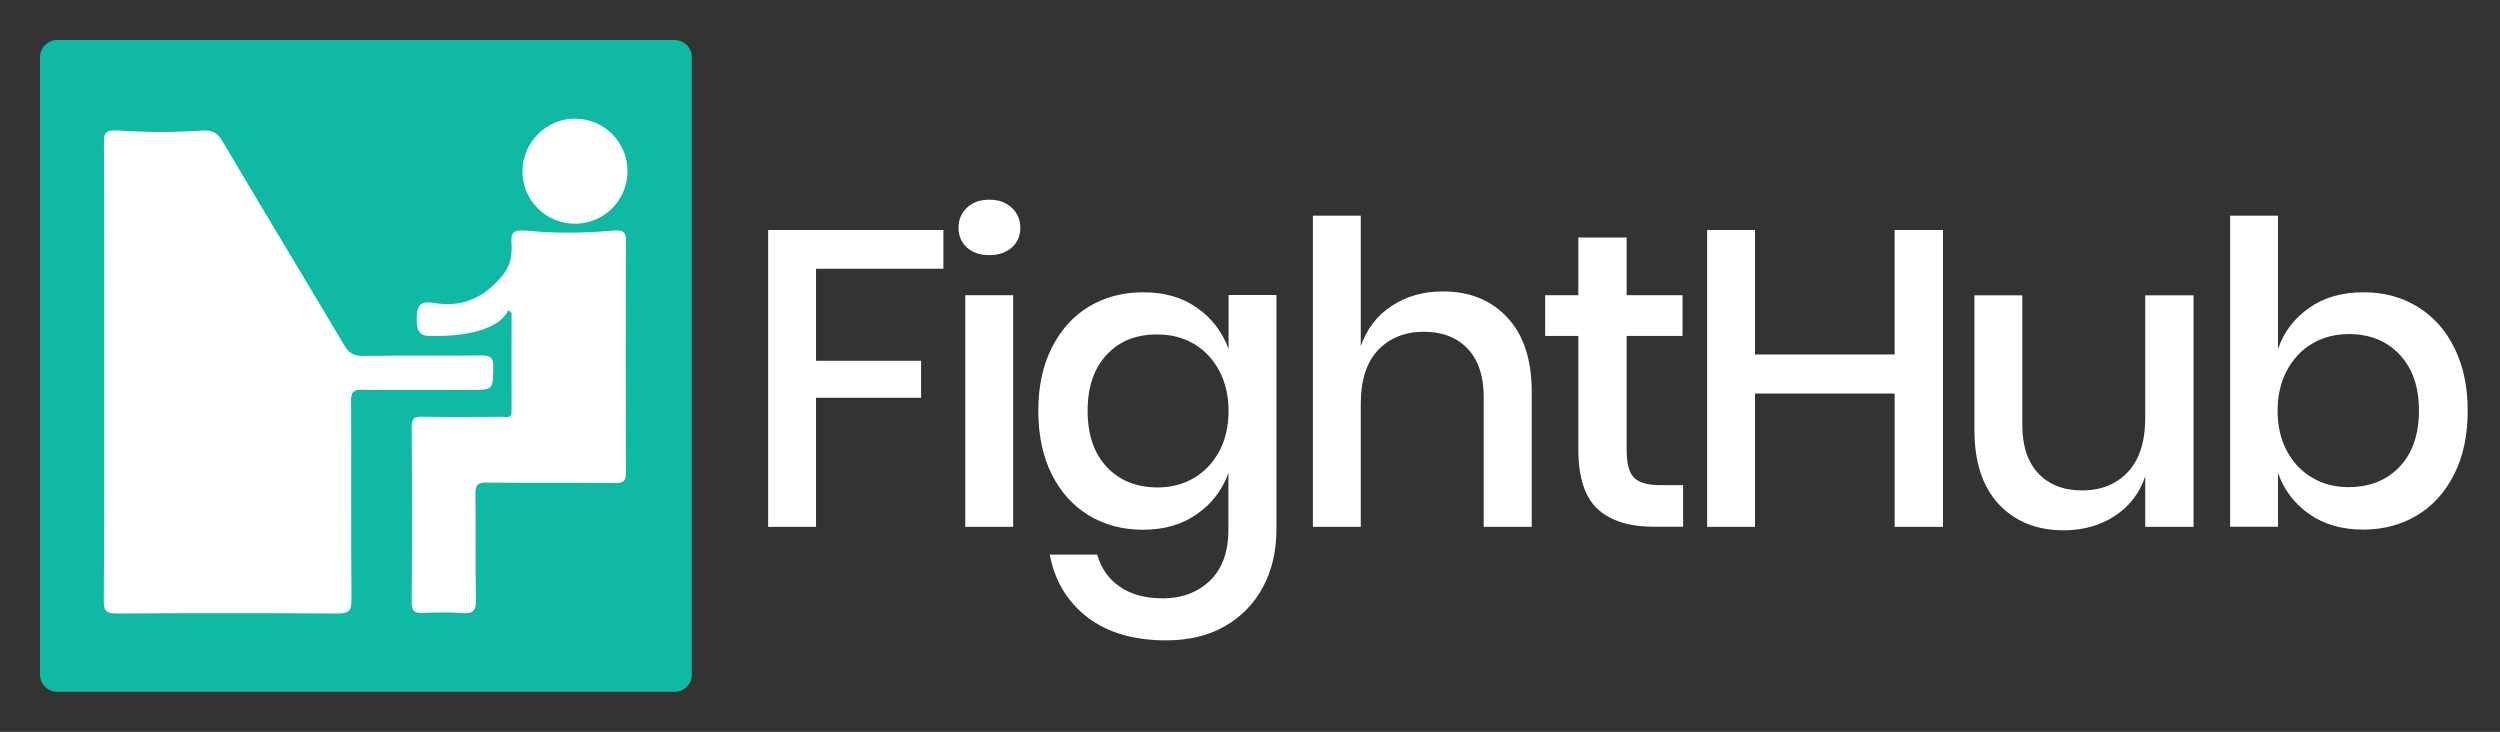 <?xml version="1.0" encoding="utf-8"?>
<!-- Generator: Adobe Illustrator 22.1.0, SVG Export Plug-In . SVG Version: 6.00 Build 0)  -->
<svg version="1.1" id="Layer_1" xmlns="http://www.w3.org/2000/svg" xmlns:xlink="http://www.w3.org/1999/xlink" x="0px" y="0px"
	 viewBox="0 0 1749 512" style="enable-background:new 0 0 1749 512;" xml:space="preserve">
<rect x="0" y="0" width="1749" height="512" fill="#333333" stroke="none"/>
<style type="text/css">
	.st0{fill:#0FB9A3;}
	.st1{fill:#FFFFFF;}
</style>
<g>
	<path class="st0" d="M472,484H40c-6.6,0-12-5.4-12-12V40c0-6.6,5.4-12,12-12h432c6.6,0,12,5.4,12,12v432
		C484,478.6,478.6,484,472,484z"/>
	<g>
		<path class="st1" d="M72.9,260.2c0-53.6,0.1-107.2-0.2-160.7c0-6.9,1.5-8.6,9.5-8.2c19.2,1.2,38.6,1.5,57.8,0.1
			c7.7-0.6,11.8,0.8,15.5,7.2c28.3,47.9,57.1,95.4,85.5,143.2c3.1,5.1,6.2,7.2,12.4,7.2c27.7-0.4,55.5,0,83.2-0.3
			c6.2-0.1,8.7,1.2,8.5,8c-0.3,16.1,0.1,16.1-16.1,16.1c-25.2,0-50.5,0.2-75.7-0.1c-6.1-0.1-7.7,1.5-7.7,7.7
			c0.3,46.4-0.1,92.8,0.3,139.2c0.1,8-2.4,9.6-9.9,9.6c-51.4-0.3-102.8-0.3-154.2,0c-7.2,0-9.3-1.6-9.2-9.1
			C73,366.7,72.9,313.4,72.9,260.2z"/>
		<path class="st1" d="M355.6,217.1c-9.2,18.9-48.6,17.9-51.7,18c-9.7,0.4-12.4-2-12.4-11.9c0-9.7,2.7-12.8,11.9-11.3
			c19.7,3.3,34.8-3.1,47.9-18.9c6.6-7.9,7-15.4,6.5-23.9c-0.4-7.5,2.6-8.5,12.3-7.6c19.2,1.8,38.6,1.6,57.9-0.1
			c7.8-0.7,9.9,0.5,9.9,6.7c-0.2,54.2-0.2,108.4,0,162.6c0,5.9-1.7,7.2-7.4,7.2c-29.9-0.3-59.8,0.1-89.7-0.3
			c-6.4-0.1-8.3,1.4-8.2,8.1c0.4,24.6-0.2,49.2,0.4,73.8c0.2,8.2-2.4,10-9.9,9.4c-9-0.7-18.1-0.4-27.1-0.1c-5.8,0.2-8.1-1.1-8-7.6
			c0.3-40.8,0.3-81.6,0-122.4c0-5.8,1.6-7.4,7.3-7.3c18.7,0.4,37.4,0.2,56.1,0.1c2.8,0,6.6,1.5,6.5-3.9c-0.1-22.9,0-45.9,0-68.8
			C357.2,218.4,356.4,217.8,355.6,217.1z"/>
		<path class="st1" d="M403.5,156.5c-20.9,0.7-38.1-16.1-38-36.7c0.1-20.3,16.8-36.9,36.9-36.8c20.6,0.1,37.1,17,36.6,37.6
			C438.6,140,422.9,155.9,403.5,156.5z"/>
	</g>
	<g>
		<path class="st1" d="M660,160.9v27.1h-89.1v64.4h73.5v25.9h-73.5v90.3h-33.5V160.9H660z"/>
		<path class="st1" d="M676.5,145.3c3.9-3.7,9.1-5.6,15.6-5.6c6.5,0,11.7,1.9,15.7,5.6c4,3.7,6,8.4,6,14.1c0,5.7-2,10.3-6,13.8
			c-4,3.5-9.3,5.3-15.7,5.3c-6.5,0-11.7-1.8-15.6-5.3c-3.9-3.5-5.9-8.1-5.9-13.8C670.6,153.7,672.5,149,676.5,145.3z M708.8,206.5
			v162.1h-33.5V206.5H708.8z"/>
		<path class="st1" d="M837.4,215.3c10.4,7.3,17.7,16.9,22.1,28.8v-37.7H893v163.9c0,15.1-3.1,28.5-9.3,40.2
			c-6.2,11.7-15.1,20.8-26.6,27.5c-11.6,6.7-25.3,10-41.2,10c-22.8,0-41.1-5.4-55.2-16.2c-14-10.8-22.8-25.4-26.3-43.8h33.2
			c2.7,9.6,8,17.1,15.9,22.5c7.8,5.4,17.8,8.1,30,8.1c13.3,0,24.3-4.1,33-12.4c8.6-8.2,12.9-20.2,12.9-35.9v-39.4
			c-4.3,12-11.7,21.6-22.1,28.8c-10.4,7.3-22.9,10.9-37.7,10.9c-14.1,0-26.7-3.3-37.8-10c-11.1-6.7-19.8-16.3-26-28.8
			c-6.3-12.5-9.4-27.4-9.4-44.4c0-16.9,3.1-31.6,9.4-44.1c6.3-12.5,15-22.2,26-28.8c11.1-6.7,23.7-10,37.8-10
			C814.4,204.4,827,208,837.4,215.3z M774.3,248.1c-8.9,9.5-13.4,22.6-13.4,39.3c0,16.7,4.5,29.8,13.4,39.3
			c8.9,9.5,20.8,14.3,35.7,14.3c9.4,0,17.8-2.2,25.3-6.6c7.5-4.4,13.3-10.6,17.7-18.7c4.3-8,6.5-17.5,6.5-28.2
			c0-10.6-2.2-20-6.5-28.1c-4.3-8.1-10.2-14.4-17.7-18.8c-7.5-4.4-15.9-6.6-25.3-6.6C795.1,233.8,783.2,238.6,774.3,248.1z"/>
		<path class="st1" d="M1054.5,222.1c11.4,12.2,17.1,29.5,17.1,52.1v94.4H1038v-90.9c0-14.5-3.7-25.7-11.2-33.7
			c-7.5-7.9-17.7-11.9-30.6-11.9c-13.3,0-24,4.3-32.1,12.8c-8,8.5-12.1,21-12.1,37.5v86.2h-33.5V150.9h33.5v91.2
			c4.3-12.2,11.6-21.6,21.8-28.2c10.2-6.7,22-10,35.3-10C1028,203.8,1043.1,209.9,1054.5,222.1z"/>
		<path class="st1" d="M1177.5,339.4v29.1h-20.6c-17.3,0-30.4-4.2-39.3-12.5c-8.9-8.3-13.4-22.2-13.4-41.6V235H1081v-28.5h23.2
			v-40.3h33.8v40.3h39.1V235H1138v80c0,9.2,1.7,15.6,5.1,19.1c3.4,3.5,9.5,5.3,18.1,5.3H1177.5z"/>
		<path class="st1" d="M1359.3,160.9v207.7h-33.8v-93.3h-97.7v93.3h-33.5V160.9h33.5v87.1h97.7v-87.1H1359.3z"/>
		<path class="st1" d="M1534.6,206.5v162.1h-33.8v-35.3c-4.1,12-11.3,21.2-21.5,27.8c-10.2,6.6-22.1,9.9-35.6,9.9
			c-18.8,0-33.9-6.1-45.3-18.2c-11.4-12.2-17.1-29.5-17.1-52.1v-94.1h33.5v90.6c0,14.7,3.7,26,11.2,34c7.5,7.9,17.7,11.9,30.6,11.9
			c13.3,0,24-4.3,32.1-12.9c8-8.6,12.1-21.2,12.1-37.7v-85.9H1534.6z"/>
		<path class="st1" d="M1691,214.4c11.1,6.7,19.8,16.3,26,28.8c6.3,12.6,9.4,27.3,9.4,44.1c0,17.1-3.1,31.9-9.4,44.4
			c-6.3,12.6-15,22.2-26,28.8c-11.1,6.7-23.7,10-37.8,10c-14.7,0-27.3-3.6-37.7-10.9c-10.4-7.3-17.7-16.9-21.8-28.8v37.7h-33.5
			V150.9h33.5v93.3c4.1-12,11.4-21.6,21.8-28.8c10.4-7.3,22.9-10.9,37.7-10.9C1667.3,204.4,1679.9,207.7,1691,214.4z M1617.6,240.4
			c-7.5,4.4-13.3,10.7-17.7,18.8c-4.3,8.1-6.5,17.5-6.5,28.1c0,10.8,2.2,20.2,6.5,28.2c4.3,8,10.2,14.3,17.7,18.7
			c7.5,4.4,15.9,6.6,25.3,6.6c14.9,0,26.9-4.8,35.9-14.3c9-9.5,13.5-22.6,13.5-39.3c0-16.5-4.5-29.5-13.5-39.1
			c-9-9.6-21-14.4-35.9-14.4C1633.5,233.8,1625,236,1617.6,240.4z"/>
	</g>
</g>
</svg>
